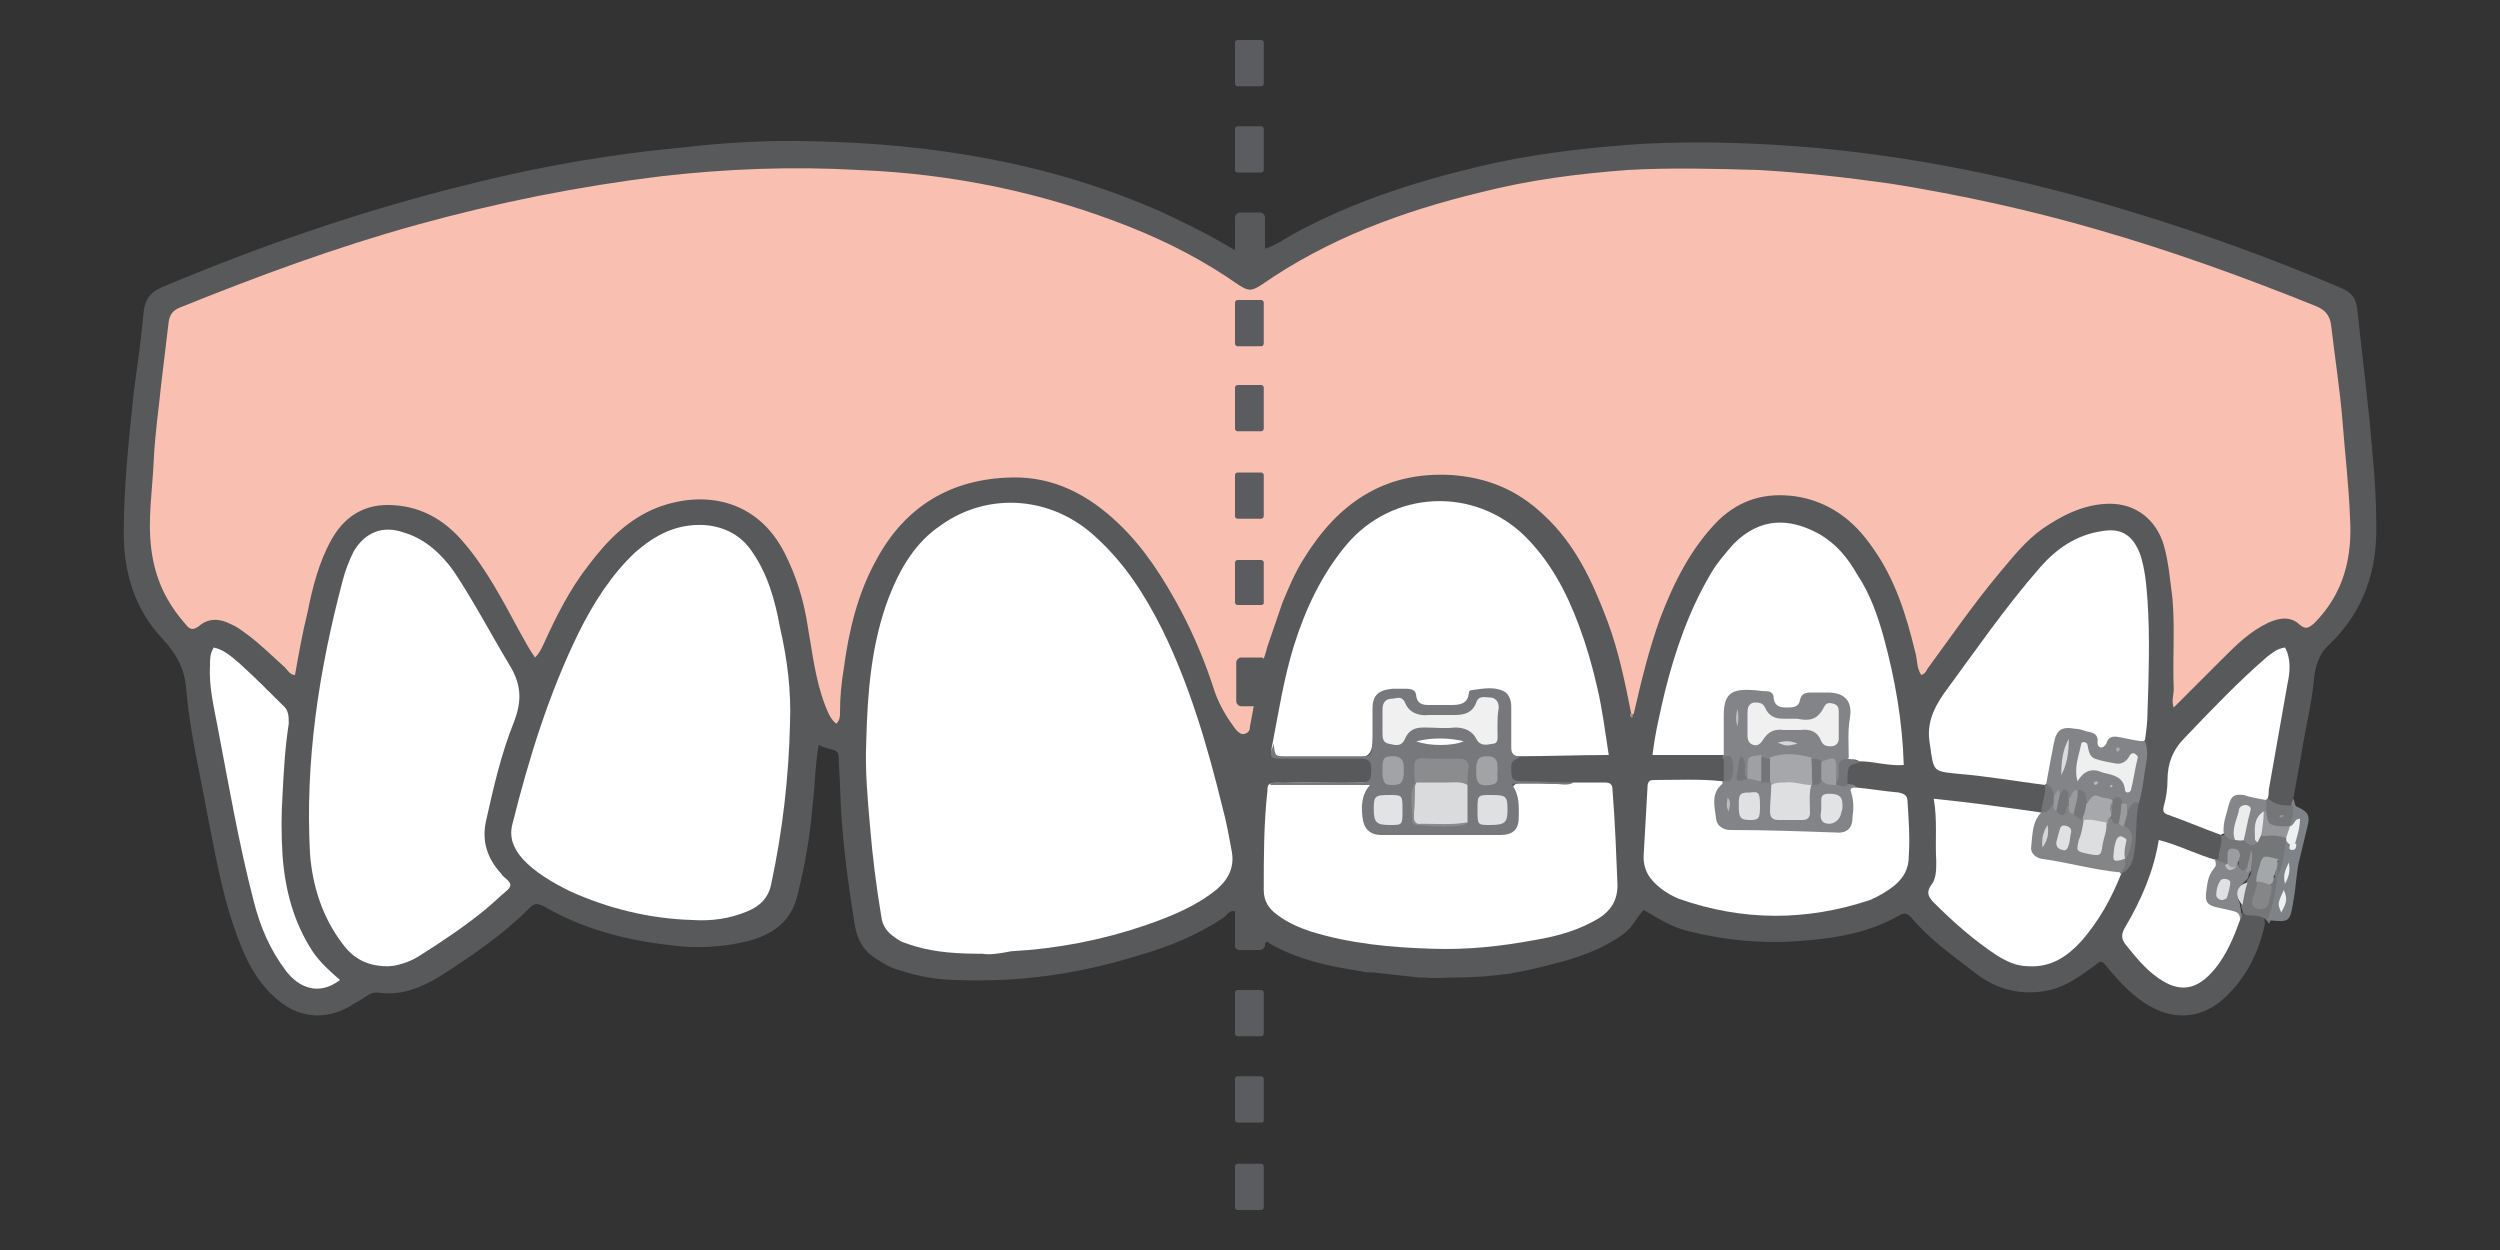 <?xml version="1.0" encoding="utf-8"?>
<!-- Generator: Adobe Illustrator 24.0.3, SVG Export Plug-In . SVG Version: 6.00 Build 0)  -->
<svg version="1.1" id="Layer_1" xmlns="http://www.w3.org/2000/svg" xmlns:xlink="http://www.w3.org/1999/xlink" x="0px" y="0px"
	 viewBox="0 0 200 100" style="enable-background:new 0 0 200 100;" xml:space="preserve">
<rect x="0" y="0" width="200" height="100" fill="#333333" stroke="none"/>
<style type="text/css">
	.st0{fill:#58595B;}
	.st1{fill:#F9C0B2;}
	.st2{fill:#747678;}
	.st3{fill:#7F8388;}
	.st4{fill:#FFFFFF;}
	.st5{fill:#77787B;}
	.st6{fill:#828487;}
	.st7{fill:#848689;}
	.st8{fill:#747578;}
	.st9{fill:#737477;}
	.st10{fill:#A6938F;}
	.st11{fill:#A4A7A9;}
	.st12{fill:#848688;}
	.st13{fill:#EBECEC;}
	.st14{fill:#949699;}
	.st15{fill:#EEEFEF;}
	.st16{fill:#9B9DA0;}
	.st17{fill:#E6E7E8;}
	.st18{fill:#DCDDDE;}
	.st19{fill:#929497;}
	.st20{fill:#B9BBBD;}
	.st21{fill:#F0F0F1;}
	.st22{fill:#838587;}
	.st23{fill:#DADBDD;}
	.st24{fill:#8A8C8E;}
	.st25{fill:#DFE0E1;}
	.st26{fill:#E2E3E4;}
	.st27{fill:#A1A3A5;}
	.st28{fill:#FCFCFC;}
	.st29{fill:#DDDFE0;}
	.st30{fill:#A5A7AA;}
	.st31{fill:#E0E1E2;}
	.st32{fill:#9C9EA1;}
	.st33{fill:#9EA0A3;}
	.st34{fill:#D4D6D7;}
	.st35{fill:#BDBFC1;}
	.st36{fill:#BABCBE;}
	.st37{fill:#A6A8AB;}
	.st38{fill:#757779;}
	.st39{fill:#D9DBDC;}
	.st40{fill:#999B9D;}
	.st41{fill:#96999B;}
	.st42{fill:#B5B7B9;}
	.st43{fill:#AAACAF;}
	.st44{fill:#C0C1C3;}
	.st45{fill:#DDDEDF;}
	.st46{fill:#D4D5D6;}
	.st47{fill:#5A5C5F;}
</style>
<g>
	<path class="st0" d="M189.8,36.3c-0.3-3.8-0.8-7.6-1.2-11.4c-0.1-1-0.4-1.5-1.4-1.9c-5.4-2.3-10.9-4.3-16.5-6
		c-8.8-2.7-17.8-4.6-27-5.3c-4.1-0.3-8.1-0.4-12.2-0.2c-4.5,0.3-9,0.8-13.5,1.9c-5,1.2-9.9,2.8-14.5,5.3c-0.7,0.4-1.4,0.9-2.3,1.2
		v-2.5c0-0.2-0.2-0.4-0.4-0.4h-0.3c-0.1,0-0.2,0-0.3,0h-1c-0.2,0-0.4,0.2-0.4,0.4V20c-0.4-0.2-0.7-0.4-0.9-0.5
		c-1.7-1-3.4-1.8-5.1-2.6C83.9,13,74.6,11.5,65,11.3c-3.5-0.1-7,0.1-10.4,0.5c-5.4,0.5-10.8,1.4-16.1,2.7c-8.8,2.1-17.3,5-25.6,8.5
		c-0.9,0.4-1.3,1-1.4,1.9c-0.2,2.2-0.5,4.3-0.8,6.5c-0.4,3.8-0.8,7.5-0.8,11.3c0,3.1,0.9,6.1,3.1,8.4c1.1,1.2,1.8,2.4,1.9,4.1
		c0.3,3.4,1.1,6.7,1.7,10c0.6,3,1.1,6,2.1,8.9c0.7,2.1,1.6,4.2,3.3,5.7c1.7,1.6,3.9,1.9,6,0.7c0.4-0.3,0.9-0.5,1.3-0.8
		c0.3-0.2,0.5-0.3,0.9-0.3c1.9,0.3,3.5-0.4,5-1.3c2.5-1.6,5-3.3,7.1-5.4c0.4-0.4,0.6-0.5,1.2-0.2c3.1,1.8,6.5,2.7,10,3.1
		c2.1,0.3,4.2,0.2,6.3-0.3c1.9-0.5,3.5-1.5,4-3.7c0.6-2.4,1-4.7,1.2-7.1c0.2-1.6,0.2-3.3,0.5-4.9c0.4,0.2,0.8,0.3,1.2,0.4
		c0.3,0.1,0.4,0.3,0.4,0.6c0,0.8,0.1,1.6,0.1,2.3c0.1,3.8,0.6,7.5,1.2,11.2c0.2,1.1,0.7,2,1.7,2.6c0.6,0.4,1.1,0.7,1.8,0.9
		c1.5,0.5,3.1,0.8,4.7,0.8c5,0.2,9.8-0.5,14.6-2c2.4-0.7,4.6-1.6,6.7-3c0.3-0.2,0.4-0.6,0.9-0.5v2.7c0,0,0,0,0,0.1
		c0,0.1,0,0.1,0.1,0.2c0.1,0.1,0.2,0.1,0.3,0.1h1.6c0.2,0,0.4-0.2,0.4-0.4v0c0,0,0,0,0-0.1c0.1-0.3,0.3-0.1,0.4,0
		c2.3,1.3,4.7,1.8,7.3,2.2c0.3,0.1,0.7,0.1,1,0.1l3.6,0.4c0,0,0.2,0,0.5,0c0.8,0.1,1.6,0,2.4,0c1.3,0,2.9-0.1,4.3-0.3
		c0.2,0,0.4-0.1,0.5-0.1c1.3-0.2,2.3-0.5,3.9-0.9c1.7-0.5,3.3-1.1,4.8-2.2c0.7-0.5,1-1.3,1.6-1.9c1.2,0.7,2.3,1.4,3.6,1.7
		c2.8,0.7,5.7,1,8.6,0.8c2.9-0.2,5.7-0.6,8.3-2.1c0.4-0.2,0.6-0.1,0.9,0.2c1.5,1.8,3.4,3.1,5.2,4.5c1.7,1.3,3.7,1.8,5.9,1.3
		c1.3-0.3,2.4-1.1,3.5-1.9c0.6-0.5,0.6-0.5,1.1,0.1c1,1.2,2,2.3,3.4,3.1c2.1,1.2,4.3,0.9,6-0.7c1.7-1.6,2.7-3.6,3.2-5.9
		c-0.1-0.9-0.4-1-1.8-0.9c-0.2,0.1-0.4,0.3-0.6,0.5c-0.3,0.5-0.5,1.1-0.8,1.7c-0.4,0.9-0.9,1.8-1.7,2.5c-1.1,1.1-2.2,1.2-3.5,0.4
		c-0.9-0.5-1.5-1.3-2.2-2.1c-0.6-0.7-0.7-1.3-0.2-2.1c0.8-1.5,1.6-3.1,2.1-4.9c0.3-1.4,0.4-1.4,1.7-0.9c1,0.3,2,1,3.1,0.9
		c0.1-0.1,0.2-0.1,0.3-0.2c0.2-0.7,0.5-1.3,0.2-2c-0.4-0.5-1-0.7-1.5-0.9c-2.8-1-2.8-1-2.5-4c0.1-0.9,0.3-1.8,1-2.5
		c2-2.1,3.8-4.3,6.1-6.1c0.5-0.4,1-1.2,1.5-0.9c0.6,0.3,0.3,1.2,0.3,1.8c-0.4,2.6-0.9,5.3-1.4,7.9c-0.1,0.6-0.3,1.2,0,1.8
		c0.5,0.6,1.2,0.8,1.9,0.5c0.3-0.1,0.2-0.4,0.3-0.7c0.2-1.1,0.4-2.2,0.6-3.3c0.3-2,0.8-3.9,1-5.9c0.1-1.2,0.4-2.2,1.3-3
		c2.7-2.6,3.8-5.9,3.7-9.6C190.1,40.2,190,38.3,189.8,36.3z"/>
	<path class="st1" d="M188,41.4c-0.1-2.6-0.4-5.1-0.6-7.7c-0.2-2.5-0.6-5-0.9-7.6c-0.1-0.9-0.5-1.3-1.2-1.6
		c-5.7-2.3-11.5-4.4-17.4-6.1c-5.5-1.6-11-2.8-16.6-3.7c-3.5-0.5-7.1-0.9-10.6-1.1c-3.5-0.1-7-0.2-10.5,0c-4,0.3-7.9,0.8-11.8,1.8
		c-6.2,1.5-12.2,3.7-17.5,7.4c-0.8,0.5-1,0.5-1.8,0c-2.7-1.9-5.6-3.4-8.6-4.6c-7-2.8-14.3-4.3-21.8-4.6c-5.3-0.3-10.6-0.1-15.8,0.5
		c-6.6,0.8-13.1,2.1-19.6,3.9c-6.5,1.8-12.7,4.1-18.9,6.6c-0.5,0.2-0.8,0.5-0.9,1.1c-0.2,1.7-0.4,3.3-0.6,5c-0.2,2-0.5,4-0.6,6.1
		c-0.1,2.4-0.5,4.7-0.2,7.1c0.3,2.4,1.2,4.3,2.8,6.1c0.3,0.4,0.6,0.4,1,0.1c0.8-0.7,1.7-0.6,2.5-0.2c0.5,0.2,0.9,0.5,1.3,0.8
		c1.1,0.8,2.1,1.8,3.1,2.7c0.2,0.2,0.4,0.6,0.8,0.6c0.3-1.7,0.6-3.4,1-5c0.4-2,0.9-4,1.9-5.8c1-1.8,2.5-2.8,4.5-2.8
		c2.5,0,4.5,1.1,6.1,3c1.8,2.1,3.1,4.6,4.4,7c0.4,0.7,0.8,1.5,1.3,2.2c0.4-0.4,0.5-0.7,0.7-1.1c1-2.2,2.1-4.4,3.6-6.3
		c1.5-2,3.2-3.7,5.5-4.6c3.7-1.4,8-0.7,10.2,3.7c0.9,1.8,1.5,3.7,1.8,5.7c0.4,2.2,0.6,4.3,1.4,6.4c0.2,0.5,0.4,1.1,0.9,1.5
		c0.3-0.3,0.3-0.6,0.3-0.9c0-1.2,0.1-2.3,0.3-3.5c0.4-3,1.1-6,2.6-8.7c2.3-4.3,6-6.5,10.8-6.6c3.4-0.1,6.2,1.4,8.6,3.7
		c2.1,2,3.6,4.4,5,7c1.1,2.1,2,4.3,2.7,6.5c0.4,1.1,1,2.1,1.7,3c0.2,0.2,0.4,0.4,0.7,0.3c0.3-0.1,0.4-0.3,0.4-0.6
		c0.1-0.5,0.2-1.1,0.3-1.6h-1c-0.2,0-0.4-0.2-0.4-0.4V53c0-0.2,0.2-0.4,0.4-0.4h1.6c0.1,0,0.1,0,0.2,0.1c0.1-0.3,0.2-0.6,0.3-1
		c0.4-1.2,0.8-2.3,1.2-3.5c0.5-1.2,1-2.4,1.7-3.5c2.7-4.4,6.4-7,11.8-6.7c2.9,0.2,5.3,1.2,7.4,3.2c2.5,2.3,3.9,5.3,5.1,8.5
		c0.9,2.4,1.4,4.9,1.9,7.4c0.1,0.1,0.1,0.1,0.2,0c0.6-2.6,1.2-5.1,2.1-7.6c1.1-2.9,2.5-5.7,4.7-7.9c1.8-1.7,3.8-2.2,6.1-1.9
		c2.7,0.4,4.7,1.9,6.2,4.1c1.8,2.5,2.7,5.4,3.4,8.3c0.2,0.6,0.1,1.3,0.5,1.9c0.3-0.1,0.4-0.3,0.5-0.5c1.9-2.6,3.7-5.2,5.7-7.6
		c1.1-1.3,2.1-2.6,3.5-3.6c1.6-1.1,3.4-2,5.4-2c2.1,0,3.7,1.3,4.3,3.3c0.4,1.4,0.5,2.8,0.7,4.3c0.2,2.4,0,4.8,0.1,7.2
		c0,0.5-0.2,1,0,1.5c1.3-1.3,2.6-2.6,3.9-3.9c1.1-1.1,2.2-2.2,3.7-2.9c0.9-0.4,1.8-0.5,2.5,0.2c0.5,0.4,0.7,0.2,1.1-0.1
		C187.5,47.5,188.2,44.6,188,41.4z"/>
	<path class="st2" d="M177.5,68.9c-0.1-0.7,0.3-1.3,0.2-2c0.1-0.1,0.2-0.1,0.3-0.1c0.3,0,0.6,0.2,0.9,0.2c0.2,0,0.4,0.1,0.6,0.1
		c0.3,0.1,0.6,0.3,0.9,0c0.2-0.2,0.4-0.4,0.7-0.5c0.7-0.2,1.4-0.2,2,0.4c0.1,0.1,0.1,0.2,0.2,0.3c-0.1,1,0,2.1-0.8,2.9
		c-0.2-0.1-0.3-0.2-0.4-0.4c-0.1-0.2-0.1-0.5,0-0.7c0-0.1,0.1-0.1,0.2-0.2c-0.1,0-0.1-0.1-0.2,0c-1.1,0.1-0.9,1.1-1.1,1.7
		c0,0.5-0.4,1,0,1.6c0.6-0.4,0.5-1,0.7-1.5c0.1-0.3,0.2-0.6,0.5-0.7c0.1,0,0.2,0,0.3,0.2c0.2,1.3,0,2.4-0.8,3.4
		c-0.1,0.1-0.1,0.2-0.2,0.3c-0.4-0.8-1.2-0.6-1.8-0.7c-0.3-0.1-0.3-0.4-0.4-0.6c0-0.7,0.2-1.3,0.4-2c0.1-0.3,0.4-0.6,0.4-0.9
		c0-0.1,0.1-0.3,0.1-0.4c-0.1,0.3-0.1,0.6-0.4,0.7c-0.5-0.1-0.6-0.4-0.7-0.8c0-0.2,0-0.4-0.1-0.5c-0.3,0.2-0.2,0.5-0.5,0.7
		c-0.1,0.1-0.2,0.1-0.3,0.1C177.6,69.3,177.3,69.2,177.5,68.9z"/>
	<path class="st3" d="M182.2,70.1c0.5-0.9,0.5-1.9,0.7-2.9c0.1-0.1,0.2,0,0.3,0.1c0,0,0.1,0,0.1,0s0-0.1,0-0.1
		c-0.1-0.3,0.6-0.8-0.2-1c-0.1-0.1-0.2-0.1-0.2-0.3c0-0.5,0-1.1,0.4-1.5c0-0.2,0.1-0.3,0.2-0.5c0.1,0.3,0,0.6,0.4,0.7
		c0.8,0.4,0.9,0.7,0.7,1.5c-0.2,0.8-0.4,1.7-0.6,2.5c-0.3,1.1-0.3,2.2-0.5,3.3c-0.3,1.9-0.3,1.9-2.1,1.7
		C181.8,72.5,182.1,71.3,182.2,70.1L182.2,70.1z"/>
	<path class="st4" d="M78.6,76.3c-2,0-3.7-0.1-5.4-0.6c-0.6-0.2-1.1-0.3-1.6-0.7c-0.6-0.4-1-0.9-1.1-1.7c-0.4-2.4-0.7-4.8-0.9-7.2
		c-0.2-2.3-0.4-4.5-0.3-6.8c0.1-3.9,0.4-7.8,1.8-11.5c0.9-2.3,2.1-4.4,4.2-5.8c3.8-2.7,8.9-2.3,12.4,1c2.3,2.1,3.9,4.6,5.3,7.4
		c2.2,4.5,3.6,9.3,4.8,14.2c0.3,1.1,0.5,2.2,0.7,3.3c0.3,1.3-0.1,2.3-1.1,3.2c-1.7,1.4-3.7,2.2-5.7,2.9c-3.5,1.2-7.1,1.9-10.8,2.1
		C79.9,76.3,79.1,76.4,78.6,76.3z"/>
	<path class="st4" d="M63.2,57.9c-0.1,4.3-0.6,8.6-1.5,12.8c-0.2,1.1-0.9,1.8-1.9,2.2c-1.4,0.6-2.9,0.8-4.4,0.7
		c-3.4-0.1-6.7-0.9-9.8-2.3c-1.4-0.7-2.8-1.5-3.8-2.6c-0.7-0.8-1.1-1.7-0.8-2.8c1.3-5.2,2.9-10.4,5.3-15.3c1.2-2.4,2.6-4.6,4.5-6.4
		c1.6-1.4,3.3-2.3,5.5-2.2c1.5,0.1,2.8,0.7,3.7,1.9c1.4,1.9,2,4.1,2.4,6.3C63,52.8,63.3,55.3,63.2,57.9z"/>
	<path class="st4" d="M31,77.3c-1.7,0-2.8-0.7-3.6-1.8c-1.6-2.1-2.4-4.6-2.6-7.2c-0.4-7.4,0.7-14.6,2.6-21.8
		c0.2-0.8,0.5-1.6,0.9-2.4c0.9-1.5,2.3-2.1,4-1.5c1.7,0.5,3,1.7,4,3.1c1.6,2.4,2.9,4.9,4.4,7.4c1,1.6,1.1,2.9,0.4,4.7
		c-1,2.5-1.6,5.1-2.2,7.8c-0.4,1.7,0.1,3.1,1.2,4.3c0.1,0.2,0.3,0.3,0.5,0.5c0.3,0.3,0.3,0.5,0,0.8c-0.6,0.5-1.1,1-1.7,1.5
		c-1.7,1.4-3.5,2.6-5.4,3.8C32.7,77,31.7,77.3,31,77.3z"/>
	<path class="st4" d="M101.8,59.5c0.5-2.6,0.9-5.2,1.7-7.8c0.9-2.9,2.2-5.7,4.2-8.1c3.7-4.4,10.2-4.7,14.3-0.7c2,2,3.3,4.4,4.3,7.1
		c0.6,1.6,1.1,3.3,1.5,5.1c0.4,1.7,0.6,3.4,0.9,5.3c-2.4,0-4.9,0.1-7.3,0.1c-0.9,0.2-1-0.3-1.1-1c-0.1-0.9,0-1.8-0.1-2.7
		c0-0.5-0.1-1.1-0.7-1.2c-0.6-0.2-1.3-0.3-1.9,0.3c-1.4,1.4-3.5,1.4-5,0c-0.6-0.6-1.2-0.5-1.9-0.3c-0.6,0.1-0.8,0.7-0.8,1.3
		c0,0.9,0,1.7-0.1,2.6c-0.1,0.7-0.3,1.1-1.2,1.1c-2.1,0-4.2,0-6.2,0C101.8,60.6,101.6,60.2,101.8,59.5z"/>
	<path class="st4" d="M125.9,62.6c0.8,0,1.6,0,2.4,0c0.5,0,0.7,0.1,0.7,0.6c0.2,2.5,0.3,5.1,0.4,7.6c0,1.2-0.5,2-1.4,2.6
		c-1.6,1-3.4,1.5-5.2,1.8c-2.7,0.5-5.4,0.8-8.2,0.7c-3.3-0.1-6.6-0.4-9.8-1.4c-0.9-0.3-1.8-0.7-2.6-1.3c-0.7-0.5-1.1-1.1-1.1-2
		c0-2.7,0-5.3,0.3-8c0-0.2,0-0.4,0.2-0.5c2.5-0.2,5,0,7.5-0.1c0.5,0,0.6,0.3,0.5,0.7c0,0.2-0.1,0.4-0.2,0.6
		c-0.4,1.9,0.2,2.6,2.1,2.5c2.5,0,5,0,7.5,0c1.7,0,2-0.2,1.9-2c0-1.8,0-1.8,1.8-1.8C123.8,62.7,124.9,62.8,125.9,62.6z"/>
	<path class="st4" d="M137.9,60.4c-1.9,0-3.8,0-5.7,0c0.2-1.7,0.6-3.4,1-5.1c0.8-3.2,1.9-6.4,3.6-9.3c0.5-0.9,1.2-1.7,1.9-2.5
		c2.1-2.1,4.4-2.1,6.8-0.8c1.4,0.8,2.3,1.9,3.1,3.3c1,1.5,1.6,3.2,2.1,5c0.9,3.3,1.5,6.7,1.6,10.2c-1.2,0.1-2.4-0.3-3.6-0.3
		c-0.3-0.3-0.8,0-1.1-0.3c-0.5-0.9-0.2-1.9-0.2-2.9c0-0.7,0.2-1.4-0.6-1.7c-0.8-0.3-1.7-0.3-2.5,0.2c-1.5,1.1-1.5,1.1-3-0.2
		c-0.6-0.5-1.5-0.5-2.3-0.3c-0.7,0.2-0.8,0.9-0.9,1.5C138.2,58.3,138.6,59.4,137.9,60.4z"/>
	<path class="st4" d="M163.6,62.8c-2.3-0.3-4.6-0.7-7-0.9c-2-0.2-1.9-0.2-2.2-2.3c-0.3-1.6,0.2-2.8,1.1-4.1
		c2.5-3.4,4.9-6.9,7.7-10.1c1.3-1.5,2.9-2.6,4.9-2.9c1.6-0.3,2.5,0.3,3.1,1.8c0.4,1.2,0.5,2.4,0.6,3.7c0.2,3,0.1,6,0,9
		c0,0.7-0.1,1.5-0.2,2.2c-0.3,0.3-0.7,0.3-1.1,0.3c-0.7-0.1-1.3-0.3-1.9,0.3c-0.3,0.4-0.8,0.1-1-0.3c-0.4-1.1-1.4-0.8-2.2-0.9
		c-0.6-0.1-0.6,0.5-0.7,0.9c-0.3,1-0.2,2.2-0.8,3.2C163.8,62.9,163.7,62.9,163.6,62.8z"/>
	<path class="st4" d="M148.5,63c1.1,0.1,2.2,0.3,3.4,0.4c0.4,0.1,0.7,0.2,0.7,0.7c0.1,1.5,0.2,3,0.1,4.4c0,1-0.4,1.7-1.1,2.3
		c-0.6,0.5-1.3,0.9-2,1.2c-5.1,1.7-10.2,1.7-15.3-0.1c-0.5-0.2-1-0.5-1.4-0.8c-0.9-0.7-1.5-1.5-1.4-2.8c0.1-1.8,0.2-3.5,0.3-5.3
		c0-0.4,0.1-0.6,0.5-0.6c1.8,0,3.7-0.1,5.5,0.1c0.2,0.6-0.3,1.1-0.3,1.7c0,1.1,0.3,1.5,1.3,1.5c2.5,0,5.1,0.2,7.6,0.3
		c0.8,0,1.2-0.4,1.3-1.2c0-0.5,0-0.9,0-1.4C147.9,63.2,147.9,62.8,148.5,63z"/>
	<path class="st4" d="M169.7,69.9c-0.8,2-1.8,3.8-3.2,5.4c-1.1,1.2-2.4,2.1-4.2,2c-1,0-1.8-0.4-2.6-0.9c-1.8-1.2-3.4-2.6-4.9-4.1
		c-0.4-0.4-0.8-0.8-0.3-1.5c0.4-0.5,0.4-1.2,0.4-1.9c-0.1-1.6,0.1-3.3-0.2-5c3,0.3,5.8,0.7,8.6,1.1c0,0.1,0,0.1,0.1,0.2
		c0,0.1,0,0.2,0,0.3c-0.7,2.6-0.7,2.6,1.9,3.1c1.5,0.3,3,0.3,4.4,0.9C169.8,69.6,169.8,69.8,169.7,69.9z"/>
	<path class="st4" d="M27.2,78.4c-1.7,1.3-3.3,0.6-4.3-0.7c-1.3-1.7-2.1-3.6-2.6-5.6c-1.2-4.6-2-9.3-2.9-14
		c-0.3-1.6-0.7-3.2-0.6-4.9c0-0.5,0-0.9,0.3-1.4c0.9,0.2,1.5,0.8,2.2,1.4c1.1,1,2.2,2.1,3.3,3.2c0.5,0.4,0.5,0.9,0.5,1.5
		c-0.3,1.9-0.4,3.8-0.5,5.7c-0.1,1.6-0.1,3.2,0,4.8c0.2,2.8,0.9,5.4,2.4,7.7C25.6,77,26.4,77.7,27.2,78.4z"/>
	<path class="st4" d="M177.9,66.7c-0.1,0-0.2,0-0.2,0.1c-1.4-0.5-2.8-1.1-4.2-1.6c-0.4-0.1-0.5-0.3-0.4-0.7c0.2-0.7,0.3-1.4,0.3-2.1
		c0-1.3,0.4-2.4,1.4-3.4c2.1-2.2,4.2-4.4,6.5-6.4c0.4-0.3,0.8-0.7,1.5-0.8c0.5,0.9,0.4,2,0.2,2.9c-0.5,2.8-1,5.7-1.5,8.5
		c0,0.2,0,0.5-0.1,0.7c-0.1,0.1-0.1,0.2-0.2,0.2c-0.1,0.1-0.3,0.1-0.5,0.1c-1.9-0.1-1.9-0.1-2.4,1.7
		C178.3,66.2,178.3,66.6,177.9,66.7z"/>
	<path class="st5" d="M125.9,62.6c-0.5,0.3-1.1,0.1-1.7,0.1c-1.1,0-2.1,0-3.3,0c0.7,0.9,0.6,1.8,0.6,2.7c0,1-0.5,1.4-1.5,1.4
		c-3.2,0-6.4,0-9.5,0c-0.9,0-1.4-0.5-1.5-1.4c-0.1-0.9-0.1-1.8,0.6-2.6c-2.7,0-5.4,0-8,0c0.3-0.4,0.8-0.2,1.2-0.2c1.9,0,3.8,0,5.8,0
		c1,0,1.1-0.1,1.1-1.1c0-0.6-0.2-0.8-0.8-0.8c-1.8,0-3.6,0-5.4,0c-0.3,0-0.6,0-0.9,0c-1,0-1.1-0.1-0.7-1.2c0.1,1,0.1,1,1,1
		c2,0,3.9,0,5.9,0c0.9,0,0.9,0,1-1c0-0.9,0-1.9,0-2.8c0-1.1,0.5-1.5,1.6-1.6c0.4,0,0.7,0,1.1,0c0.4,0,0.8,0.1,0.8,0.6
		c0.1,0.6,0.5,0.7,1,0.7c0.6,0,1.2,0,1.8,0c0.7,0,1.3-0.1,1.4-0.9c0-0.2,0.1-0.3,0.3-0.3c0.8-0.1,1.7-0.3,2.5,0.1
		c0.4,0.2,0.6,0.7,0.6,1.2c0,1.1,0,2.2,0,3.3c0,0.5,0.2,0.7,0.7,0.7c-0.2,0.3-0.7,0.2-0.7,0.8c0,1.1,0,1.2,1.1,1.2
		C123.2,62.5,124.6,62.6,125.9,62.6z"/>
	<path class="st4" d="M179.2,73.6c-0.5,1.4-1.1,2.8-2,3.9c-1.4,1.7-2.8,2-4.6,0.7c-1-0.7-1.8-1.7-2.6-2.7c-0.3-0.4-0.3-0.8,0-1.3
		c1.3-2.2,2.3-4.5,2.7-7c1.6,0.4,3.1,1.2,4.6,1.6c0.5,0.7-0.1,1.3-0.2,1.9c-0.2,1.1-0.2,1.3,0.9,1.7
		C178.6,72.7,179.4,72.6,179.2,73.6z"/>
	<path class="st6" d="M148.5,63c-0.2,0-0.6,0-0.4,0.4c0.2,0.7,0.2,1.3,0.1,2c0,0.9-0.5,1.3-1.4,1.2c-2.8-0.1-5.6-0.2-8.4-0.2
		c-0.5,0-1-0.3-1.1-0.8c-0.1-1-0.5-2.1,0.5-2.9c0,0,0-0.1,0-0.1c0.6-0.7,0.6-1.3,0-2l0-0.1l0.1-0.1c0-1,0-2,0-3.1
		c0-1.7,0.5-2.2,2.2-2.1c0.4,0,0.8,0.1,1.2,0.1c0.4,0,0.6,0.2,0.6,0.6c0.1,0.6,0.5,0.7,1,0.7c0.5,0,1,0,1.1-0.6
		c0.1-0.5,0.4-0.6,0.9-0.6c0.4,0,0.9,0,1.3,0c1.4,0,2,0.7,1.8,2c-0.2,1.1-0.1,2.1-0.1,3.2c-0.3,0.3-0.4,0.6-0.4,1c0,0.4,0,0.8-0.4,1
		c-0.5-0.1-0.4-0.5-0.5-0.8c-0.1-0.5-0.4-0.7-0.9-0.7c-0.3,0-0.6-0.1-0.8-0.1c-1-0.2-2-0.2-3-0.1c-0.3,0-0.6,0-0.9-0.1
		c-1,0-0.6,1.1-1.1,1.4c-0.5,0.2-0.4-0.2-0.6-0.4c0,0.4,0.1,0.7,0.6,0.4c0.4-0.3,0.8-0.1,1.2,0c0.3,0,0.5,0.1,0.7,0.3
		c0.1,0.1,0.1,0.2,0.2,0.3c0.1,0.4,0.1,0.8,0.1,1.2c0,0.7,0.1,1.3,1,1.3c0.9,0,1.3-0.3,1.3-1.2c0-0.4,0-0.8,0.3-1.1
		c0.1-0.1,0.1-0.2,0.2-0.3c0.2-0.2,0.5-0.2,0.8-0.3c0.4,0,0.8,0,1.1,0.2c0.3,0.1,0.7-0.1,1,0.1C148.1,62.8,148.4,62.7,148.5,63z"/>
	<path class="st6" d="M163.7,62.7c0.2-1.1,0.4-2.2,0.6-3.2c0.2-1.1,0.6-1.4,1.7-1.2c0.3,0,0.6,0.1,0.9,0.2c0.5,0.1,1,0.2,0.9,0.9
		c0,0.2,0.1,0.4,0.3,0.4c0.1,0,0.3-0.1,0.4-0.3c0.2-0.7,0.7-0.6,1.2-0.5c0.6,0.1,1.2,0.3,1.9,0.3c0.4,1,0,2-0.1,3
		c-0.1,0.7-0.2,1.3-0.4,2c-0.3,0.2-0.4,0.8-0.9,0.8c-0.3-0.2-0.3-0.5-0.6-0.6c-0.2-0.1-0.5-0.2-0.7-0.2c-0.7-0.1-1.3-0.2-2-0.1
		c-0.3-0.1-0.4-0.4-0.7-0.4c-0.3,0.1-0.4,0.4-0.7,0.4c-0.2-0.1-0.4-0.3-0.6-0.4c-0.2-0.1-0.4,0.3-0.6,0.1
		C163.9,63.5,163.9,63.1,163.7,62.7z"/>
	<path class="st7" d="M179.2,73.6c0-0.4-0.1-0.6-0.5-0.7c-0.4-0.1-0.8-0.2-1.3-0.3c-0.9-0.2-1-0.5-0.9-1.3c0.1-0.6,0.1-1.2,0.6-1.8
		c0.2-0.2,0.2-0.4,0.1-0.7c0.1,0,0.2,0,0.2-0.1c0.1,0.2,0.3,0.3,0.5,0.3c0.2,0.2,0.4,0.1,0.6-0.1c0.2-0.1,0.3-0.3,0.5-0.2
		c0,0.4,0.1,0.8,0.5,1c0.1-0.1,0.2-0.4,0.4-0.2c0,0.4,0.1,0.7-0.3,1c-0.5,0.5-0.8,1.1-0.4,1.8c0,0.3,0.1,0.5,0.1,0.8
		C179.4,73.4,179.3,73.5,179.2,73.6z"/>
	<path class="st8" d="M170.2,64.9c0.2-0.3,0.3-0.8,0.9-0.7c-0.3,1.4-0.1,2.8-0.4,4.2c-0.1,0.7-0.4,1.2-1,1.5c-0.1,0-0.1-0.1-0.1-0.2
		c-0.2-0.3-0.1-0.6,0-0.9c0-0.1,0.1-0.2,0.1-0.3c0.4-0.8,0.5-1.6,0-2.5C169.7,65.6,169.8,65.2,170.2,64.9z"/>
	<path class="st2" d="M181.3,64c0-0.1,0.1-0.1,0.2-0.1c0.5,0.5,1.2,0.6,1.9,0.5c0.1,0.6,0,1.1-0.2,1.6c-1.2,0.7-1.9,0.4-2.2-1
		C180.9,64.7,181,64.3,181.3,64z"/>
	<path class="st9" d="M146.9,62.6c0.3-0.3,0.2-0.8,0.2-1.2c0-0.6,0.3-0.7,0.8-0.7c0.3,0.2,0.7,0,0.9,0.3c-0.9,0.2-0.9,0.2-1,1
		c0,0.3,0,0.5,0,0.8c-0.3,0.3-0.6-0.1-1,0C146.8,62.7,146.8,62.7,146.9,62.6C146.8,62.6,146.9,62.6,146.9,62.6z"/>
	<path class="st9" d="M163.7,62.7c0.4,0.2,0.6,0.6,0.6,1c0.2,0.2,0.2,0.4,0.2,0.6c-0.2,0.6-0.5,1-1.2,0.7l0,0c0-0.7,0.4-1.4,0.3-2.2
		C163.6,62.7,163.7,62.7,163.7,62.7z"/>
	<path class="st8" d="M137.9,60.5c0.2,0,0.5-0.1,0.6,0.1c0.2,0.6,0.2,1.1,0,1.7c-0.1,0.3-0.4,0.2-0.6,0.2
		C137.9,61.8,137.9,61.2,137.9,60.5z"/>
	<path class="st10" d="M130.4,57.1c0.1,0,0.1,0,0.2,0c0,0.1,0.1,0.3-0.1,0.3C130.4,57.3,130.4,57.2,130.4,57.1z"/>
	<path class="st7" d="M181.3,64c0,0.3,0,0.6,0,0.9c-0.1,0.1-0.1,0.2-0.2,0.2c-0.1,0.8-0.6,1.5-0.5,2.3c-0.5,0.5-0.8,0-1.2-0.2
		c-0.4-0.7,0.1-1.3,0-2c-0.5,0.6-0.2,1.4-0.7,2c-0.3,0-0.6-0.2-0.8-0.5c-0.1-0.8,0.2-1.5,0.4-2.3c0.2-0.7,0.4-0.9,1.2-0.8
		C180.1,63.8,180.7,63.9,181.3,64z"/>
	<path class="st11" d="M182.2,68.9c0,0.2,0,0.4-0.1,0.7c-0.1,0.2-0.1,0.4-0.2,0.5c0,0.2,0,0.5-0.3,0.7c-0.5,0.3-0.8,0.1-1.1-0.3
		c0-0.4,0.1-0.7,0.2-1c0.3-1.1,0.3-1.1,1.4-0.8C182.3,68.7,182.3,68.8,182.2,68.9C182.3,68.9,182.3,68.9,182.2,68.9z"/>
	<path class="st12" d="M180.6,70.5c0.4,0.1,0.8,0.2,1.1,0.3c0.1,0.5-0.1,0.9-0.2,1.4c-0.1,0.5-0.5,0.6-0.9,0.5
		c-0.4-0.1-0.5-0.4-0.4-0.8C180.4,71.4,180.5,71,180.6,70.5z"/>
	<path class="st13" d="M178.8,67.2c-0.3-0.8,0.1-1.5,0.3-2.3c0-0.3,0.2-0.5,0.6-0.5c0.4,0.1,0.4,0.3,0.3,0.6
		c-0.2,0.7-0.3,1.4-0.5,2.2C179.2,67.3,179,67.2,178.8,67.2z"/>
	<path class="st14" d="M181.1,64.9c0.1,0,0.1,0,0.2,0c0.1,1,0.2,1.1,1.1,1.2c0.3,0,0.5,0,0.8,0c0,0,0,0.1,0.1,0.1
		c0.2,0.4,0.1,0.7-0.3,0.9c-0.7-0.3-1.3-0.3-2-0.2C180.5,66.1,180.8,65.5,181.1,64.9z"/>
	<path class="st15" d="M182.9,67c0.1-0.3,0.2-0.6,0.3-0.9c0.4-0.1,0.3-0.6,0.8-0.6c0,0.7-0.2,1.3-0.4,2c-0.2,0.1-0.3,0.1-0.5,0
		c-0.1-0.1-0.2-0.2-0.2-0.3C182.9,67.2,182.9,67.1,182.9,67z"/>
	<path class="st16" d="M179.1,68.9c-0.2,0.1-0.2,0.3-0.2,0.5c-0.3,0-0.7,0.4-0.7-0.3c0-0.2,0-0.4,0-0.6c0-0.3,0-0.7,0.5-0.6
		c0.4,0,0.5,0.3,0.5,0.6C179.1,68.7,179.1,68.8,179.1,68.9z"/>
	<path class="st17" d="M181.1,64.9c0,0.6-0.1,1.3-0.2,1.9c-0.1,0.2-0.2,0.4-0.3,0.6c-0.1-0.1-0.2-0.2-0.2-0.2
		C180.4,66.4,180.2,65.5,181.1,64.9z"/>
	<path class="st18" d="M179.4,72.4c-0.7-0.7-0.5-1.6,0.4-1.8C179.6,71.2,179.5,71.8,179.4,72.4z"/>
	<path class="st19" d="M180.1,69.6c-0.1,0.1-0.3,0.2-0.4,0.2c0.1-0.5,0.2-1,0.4-1.8C180.3,68.8,180,69.2,180.1,69.6z"/>
	<path class="st20" d="M178.2,69.1c0.2,0.3,0.4,0.3,0.7,0.3c-0.5,0.3-0.7,0.3-0.9-0.2C178.1,69.2,178.1,69.1,178.2,69.1z"/>
	<path class="st3" d="M182,70.1c0-0.2,0-0.4,0.2-0.5c0,0.2,0,0.3,0,0.5c0,0,0,0,0,0C182.1,70.1,182.1,70.1,182,70.1z"/>
	<path class="st3" d="M182.2,68.9c0-0.1,0-0.2-0.1-0.2C182.2,68.7,182.3,68.8,182.2,68.9C182.3,68.9,182.3,68.9,182.2,68.9z"/>
	<path class="st15" d="M182.7,71.2c0.4,0.8,0.1,1.2-0.2,1.8C182.2,72.3,182.2,72.3,182.7,71.2z"/>
	<path class="st21" d="M182.8,70.7c-0.2-0.8,0.1-1.2,0.3-1.7C183.2,69.5,183.2,70,182.8,70.7z"/>
	<path class="st15" d="M183.2,67.5c0.2,0,0.3,0,0.5,0c0,0.2,0,0.5-0.3,0.5C183,68,183.2,67.7,183.2,67.5z"/>
	<path class="st22" d="M163.3,65c0.6,0,0.8-0.4,1-0.8c0.2,0.1,0.3,0.3,0.5,0.4c0.3,0.1,0.4-0.2,0.6-0.2c0.3,0.1,0.4,0.4,0.7,0.6
		c0.2,0.2,0.5,0.3,0.7,0.6c0.1,0.1,0.1,0.2,0.1,0.3c0.1,0.5-0.1,0.9-0.2,1.4c0,0.4-0.1,0.7,0.4,0.8c0.5,0.1,0.7-0.2,0.8-0.6
		c0.1-0.5,0.2-1.1,0.3-1.6c0.1-0.2,0.2-0.4,0.4-0.5c0.4-0.1,0.6,0.3,0.9,0.3c0.2,0.1,0.3,0.2,0.5,0.4c0.5,0.3,0.7,0.8,0.5,1.4
		c-0.1,0.4-0.2,0.9-0.5,1.3c-0.4-0.3-0.2-0.7-0.3-1c-0.3,0.5-0.1,0.8,0.3,1c0.1,0.4-0.1,0.7-0.3,1c-2.2-0.2-4.2-0.8-6.4-1.1
		c-0.5-0.1-0.9-0.5-0.8-1C162.6,66.7,162.6,65.7,163.3,65z"/>
	<path class="st21" d="M119.8,57.9c0,0.2,0,0.5,0,0.7c0,0.4,0.1,0.9-0.4,0.9c-0.5,0.1-1,0.2-1.3-0.4c-0.3-0.6-0.9-0.9-1.7-0.9
		c-0.8,0.1-1.6,0-2.5,0c-0.7,0-1.2,0.2-1.5,0.9c-0.3,0.7-0.8,0.5-1.3,0.4c-0.5-0.1-0.5-0.5-0.5-0.9c0-0.6,0-1.3,0-1.9
		c0-0.5,0.3-0.8,0.7-0.8c0.4,0,0.8-0.3,1.1,0.3c0.3,0.8,1.1,1.1,1.9,1c0.7,0,1.4,0,2.1,0c0.8,0,1.4-0.2,1.7-1
		c0.2-0.6,0.7-0.4,1.1-0.4c0.4,0,0.7,0.3,0.7,0.8C119.8,57.2,119.8,57.6,119.8,57.9C119.8,57.9,119.8,57.9,119.8,57.9z"/>
	<path class="st23" d="M117.4,62.8c0,1,0,2,0,3c-1.3,0.4-2.6,0.1-3.8,0.2c-0.3,0-0.5-0.2-0.5-0.5c0.1-1-0.2-1.9,0.2-2.9l0,0
		C114.5,61.8,116.6,61.9,117.4,62.8z"/>
	<path class="st24" d="M117.4,62.8c-0.5-0.3-1.1-0.2-1.7-0.2c-0.8,0-1.6,0-2.5,0c-0.2-2.4,0-1.9,1.8-1.9c0.6,0,1.2,0,1.8,0
		c0.4,0,0.7,0.2,0.7,0.6C117.4,61.8,117.4,62.3,117.4,62.8z"/>
	<path class="st25" d="M118.2,64.8c0-1.2,0-1.2,1.1-1.2c1.2,0,1.3,0.1,1.3,1.2c0,1-0.2,1.2-1.4,1.2C118.2,66,118.2,66,118.2,64.8z"
		/>
	<path class="st26" d="M112.2,64.8c0,1.2,0,1.2-1,1.2c-1.1,0-1.3-0.2-1.3-1.3c0-1,0.1-1.1,1.2-1.1C112.2,63.6,112.2,63.6,112.2,64.8
		z"/>
	<path class="st27" d="M119.8,61.7c-0.1,0.4,0.3,1-0.6,1.1c-0.8,0.1-1.1-0.1-1.1-0.9c0-0.2,0-0.4,0-0.6c0.1-0.6,0.2-0.8,0.9-0.8
		c0.5,0,0.8,0.2,0.8,0.8C119.8,61.3,119.8,61.5,119.8,61.7z"/>
	<path class="st27" d="M110.6,61.6c0-1,0.1-1.1,0.9-1.1c0.5,0,0.8,0.3,0.8,0.8c0,0.2,0,0.5,0,0.7c-0.1,0.6-0.2,0.8-0.9,0.8
		c-0.6,0-0.7-0.1-0.8-0.8C110.6,61.8,110.6,61.7,110.6,61.6z"/>
	<path class="st28" d="M113.3,59.3c1.3-0.3,2.5-0.3,3.8,0C116.2,59.7,114.3,59.7,113.3,59.3z"/>
	<path class="st24" d="M113.2,62.6c0,0.9,0,1.8-0.1,2.7c0,0.4,0.2,0.7,0.6,0.6c1.2,0,2.4,0.1,3.6-0.1c-0.1,0.1-0.1,0.2-0.2,0.2
		c-1.2,0.2-2.5,0.1-3.7,0c-0.2,0-0.4-0.1-0.4-0.3C113,64.7,112.7,63.6,113.2,62.6z"/>
	<path class="st21" d="M147.1,58c0,0.4,0,0.7,0,1.1c0,0.3-0.2,0.6-0.6,0.6c-0.3,0-0.6,0-0.8-0.4c-0.3-0.8-0.9-1-1.7-0.9
		c-0.4,0-0.9,0-1.3,0c-0.7-0.1-1.2,0.1-1.6,0.7c-0.2,0.3-0.4,0.6-0.8,0.5c-0.4-0.1-0.5-0.4-0.5-0.8c0-0.6,0-1.2,0-1.8
		c0-0.4,0.1-0.7,0.5-0.8c0.4,0,0.7,0,0.9,0.4c0.3,0.7,0.8,0.9,1.5,0.9c0.3,0,0.7,0,1.1,0c0.9,0.2,1.6,0.1,2.1-0.9
		c0.2-0.4,0.4-0.4,0.8-0.3c0.3,0.1,0.4,0.3,0.4,0.6C147.1,57.3,147.1,57.7,147.1,58C147.1,58,147.1,58,147.1,58z"/>
	<path class="st29" d="M144.9,62.8c-0.2,0.7-0.1,1.5-0.1,2.2c0,0.4-0.2,0.6-0.6,0.6c-0.6,0-1.2,0-1.9,0c-0.5,0-0.7-0.2-0.7-0.7
		c0-0.7,0.1-1.4,0.1-2.1C142.5,61.9,143.7,61.9,144.9,62.8z"/>
	<path class="st30" d="M144.9,62.8c-0.7,0-1.4-0.3-2.1-0.2c-0.4,0-0.8,0-1.1,0.2c0-0.1,0-0.2-0.1-0.3c-0.5-0.6-0.5-1.2,0-1.9
		c1.1-0.4,2.2-0.3,3.3,0c0.5,0.7,0.5,1.4,0.1,2.1C145,62.8,144.9,62.8,144.9,62.8z"/>
	<path class="st26" d="M145.7,64.8c0-0.3,0-0.4,0-0.5c0-0.4-0.1-0.8,0.6-0.8c0.8,0,1.1,0.2,1.1,0.9c0,0.2,0,0.4-0.1,0.6
		c-0.1,0.7-0.8,1.1-1.4,0.8C145.5,65.5,145.7,65,145.7,64.8z"/>
	<path class="st31" d="M140.8,64.5c0,1-0.1,1.1-0.8,1.1c-0.8,0-0.9-0.2-0.9-1.2c0-0.9,0.1-1,0.9-1C140.7,63.3,140.8,63.4,140.8,64.5
		z"/>
	<path class="st32" d="M146.9,62.6c0,0.1,0,0.1,0,0.2c-0.4,0-0.8,0-1.1-0.3c-0.5-0.5-0.5-1.1,0-1.6c1-0.4,1.1-0.3,1.1,0.6
		C146.9,61.9,146.9,62.2,146.9,62.6z"/>
	<path class="st33" d="M139.8,62.3c0-0.2,0-0.5,0-0.7c0-1.1,0-1.1,1.1-1.2c0.5,0.7,0.6,1.4,0,2.1C140.6,62.5,140.2,62.3,139.8,62.3
		L139.8,62.3z"/>
	<path class="st8" d="M145.7,60.9c0,0.5,0,1.1,0,1.6c-0.2,0.3-0.4,0.3-0.7,0.3c-0.1-0.7,0-1.4-0.1-2.1
		C145.3,60.7,145.5,60.7,145.7,60.9z"/>
	<path class="st8" d="M140.9,62.6c0-0.7,0-1.4,0-2.1c0.2,0.1,0.5,0.2,0.7,0.2c0,0.6,0,1.2,0,1.9C141.4,62.6,141.2,62.6,140.9,62.6z"
		/>
	<path class="st8" d="M139.8,62.3c-0.8,0.3-1,0.2-0.8-0.5c0.1-0.4,0-0.9,0.3-1.3C139.9,61,139.3,61.9,139.8,62.3
		C139.8,62.3,139.8,62.3,139.8,62.3z"/>
	<path class="st34" d="M142.2,59.4c0.5-0.1,1-0.2,1.6,0.1C142.9,59.7,142.9,59.7,142.2,59.4z"/>
	<path class="st35" d="M139,56.7c0.1,0.5,0.1,1,0,1.4C138.8,57.6,138.9,57.1,139,56.7z"/>
	<path class="st36" d="M138.3,64.9c-0.3-0.4-0.1-0.8-0.1-1.1C138.5,64.1,138.4,64.4,138.3,64.9z"/>
	<path class="st15" d="M166.2,62.5c-0.3-1.1,0.1-2,0.3-3c0-0.1,0.2-0.2,0.3-0.1c0.1,0,0.2,0.1,0.2,0.2c0.1,0.4,0.1,0.9,0.6,1.1
		c0.6,0.2,1.2,0.3,1.8,0.4c0.5,0,0.8-0.3,1-0.7c0.1-0.1,0.2-0.2,0.4-0.1c0.1,0.1,0.3,0.2,0.2,0.4c-0.2,0.8-0.3,1.6-0.5,2.4
		c0,0.1-0.1,0.3-0.3,0.3c-0.1,0-0.2-0.1-0.2-0.2c-0.1-1.1-1-1.2-1.8-1.4C167.3,61.4,166.7,61.7,166.2,62.5z"/>
	<path class="st37" d="M168.8,65.4c-0.2,0.1-0.2,0.3-0.2,0.5c-0.7,0.4-1.3,0.2-1.8-0.2c0,0-0.1,0-0.1,0c-0.2-0.6-0.2-1.1,0.4-1.6
		c0.2-0.3,0.4-0.6,0.8-0.4c0.4,0.2,0.9,0.1,1.2,0.4c0.1,0.1,0.1,0.1,0.1,0.3c0,0.3,0,0.5-0.1,0.8C169,65.2,168.9,65.3,168.8,65.4z"
		/>
	<path class="st38" d="M166.9,64c0,0.6-0.1,1.1-0.4,1.6c-0.2-0.2-0.5-0.2-0.6-0.5c-0.4-0.7,0-1.3,0.3-1.9
		C166.8,63.2,166.9,63.5,166.9,64z"/>
	<path class="st38" d="M169,64.2c0-0.1,0-0.1,0-0.2c0.4-0.4,0.6-0.3,0.8,0.2c0.4,0.6,0.2,1.1-0.2,1.6c-0.5,0.3-0.7-0.1-0.7-0.5
		c0-0.1,0-0.3,0-0.4C169,64.7,168.8,64.4,169,64.2z"/>
	<path class="st2" d="M165.5,64.4c-0.1,0.1-0.2,0.2-0.2,0.3c-0.1,0.7-0.4,0.6-0.8,0.2c-0.2-0.5,0-1,0.3-1.4c0.2-0.1,0.2-0.5,0.5-0.3
		c0.3,0.2,0.1,0.5,0.2,0.8C165.6,64.1,165.6,64.3,165.5,64.4z"/>
	<path class="st39" d="M164.9,62c0-1,0.1-2,0.6-2.9C165.5,60.1,165.4,61.1,164.9,62z"/>
	<path class="st40" d="M169.5,65.9c0.1-0.5,0.2-1.1,0.2-1.6c0.8-0.2,0.3,0.5,0.5,0.7c-0.1,0.4-0.2,0.8-0.3,1.1
		C169.8,66.1,169.6,66,169.5,65.9z"/>
	<path class="st40" d="M165.5,64.4c0-0.2,0-0.3,0-0.5c0.3-0.2,0.2-0.7,0.7-0.7c0.1,0.6-0.2,1.2-0.3,1.9
		C165.5,65.1,165.5,64.8,165.5,64.4z"/>
	<path class="st41" d="M164.8,63.5c-0.1,0.5-0.2,0.9-0.3,1.4c-0.3-0.2-0.2-0.5-0.2-0.7c0-0.2,0-0.3,0-0.5c0.1-0.1,0.1-0.2,0.2-0.3
		c0.1-0.1,0.1-0.2,0.2-0.2C164.7,63.3,164.8,63.4,164.8,63.5z"/>
	<path class="st42" d="M167.5,62.6c0.1,0,0.1-0.1,0.2-0.1c0.1,0,0.2,0.1,0.1,0.2c0,0-0.1,0.1-0.2,0.1
		C167.5,62.7,167.5,62.6,167.5,62.6z"/>
	<path class="st43" d="M169.6,59.9c0,0.1-0.1,0.1-0.1,0.2c-0.1,0.1-0.2,0-0.2-0.1c0-0.1,0-0.2,0.1-0.2
		C169.5,59.8,169.5,59.8,169.6,59.9z"/>
	<path class="st44" d="M169,62.8c0,0.1,0,0.1-0.1,0.2c0,0-0.1-0.1-0.1-0.1C168.8,62.8,168.9,62.8,169,62.8
		C168.9,62.7,169,62.8,169,62.8z"/>
	<path class="st25" d="M177.8,72c-0.3,0-0.5-0.2-0.5-0.4c0-0.4,0.1-0.8,0.3-1.1c0.1-0.3,0.7-0.2,0.8,0c0.1,0.1-0.2,1.3-0.3,1.4
		C178,71.9,177.9,72,177.8,72z"/>
	<path class="st14" d="M182.7,65.3c-0.1,0-0.1,0.1-0.2,0.1c-0.1,0-0.1-0.1-0.2-0.1c0.1,0,0.1-0.1,0.2-0.1
		C182.6,65.2,182.7,65.2,182.7,65.3z"/>
	<path class="st45" d="M166.7,65.6c0.6-0.1,1.2,0.1,1.8,0.2c0.1,0.6-0.2,1.2-0.3,1.8c-0.1,0.9-0.2,0.9-1.2,0.7
		c-0.9-0.2-0.9-0.2-0.7-1.1C166.5,66.8,166.6,66.2,166.7,65.6z"/>
	<path class="st25" d="M170,68.7c-0.9,0.3-1,0.2-0.9-0.5c0-0.3,0.1-0.7,0.2-1c0.1-0.2,0.2-0.3,0.4-0.3c0.2,0.1,0.5,0.2,0.4,0.4
		C170,67.8,169.9,68.2,170,68.7C169.9,68.7,170,68.7,170,68.7z"/>
	<path class="st31" d="M164.5,67.4c0.1-0.4,0.2-0.8,0.3-1.1c0.1-0.3,0.3-0.3,0.6-0.2c0.2,0.1,0.3,0.2,0.3,0.4
		c-0.1,0.4-0.1,0.8-0.2,1.1c-0.1,0.3-0.2,0.5-0.5,0.4C164.6,67.9,164.5,67.7,164.5,67.4z"/>
	<path class="st46" d="M163.4,67.8c-0.1-0.8,0.1-1.3,0.4-1.8C163.9,66.5,163.9,67.1,163.4,67.8z"/>
	<path class="st6" d="M169,64.2c0,0.3,0,0.5-0.2,0.7C168.8,64.7,168.8,64.4,169,64.2z"/>
	<path class="st47" d="M100.9,96.8H99c-0.1,0-0.2-0.1-0.2-0.2v-3.3c0-0.1,0.1-0.2,0.2-0.2h1.9c0.1,0,0.2,0.1,0.2,0.2v3.3
		C101.1,96.7,101,96.8,100.9,96.8z"/>
	<path class="st47" d="M100.9,89.8H99c-0.1,0-0.2-0.1-0.2-0.2v-3.3c0-0.1,0.1-0.2,0.2-0.2h1.9c0.1,0,0.2,0.1,0.2,0.2v3.3
		C101.1,89.8,101,89.8,100.9,89.8z"/>
	<path class="st47" d="M100.9,82.9H99c-0.1,0-0.2-0.1-0.2-0.2v-3.3c0-0.1,0.1-0.2,0.2-0.2h1.9c0.1,0,0.2,0.1,0.2,0.2v3.3
		C101.1,82.8,101,82.9,100.9,82.9z"/>
	<path class="st47" d="M100.9,6.9H99c-0.1,0-0.2-0.1-0.2-0.2V3.4c0-0.1,0.1-0.2,0.2-0.2h1.9c0.1,0,0.2,0.1,0.2,0.2v3.3
		C101.1,6.8,101,6.9,100.9,6.9z"/>
	<path class="st47" d="M100.9,13.8H99c-0.1,0-0.2-0.1-0.2-0.2v-3.3c0-0.1,0.1-0.2,0.2-0.2h1.9c0.1,0,0.2,0.1,0.2,0.2v3.3
		C101.1,13.7,101,13.8,100.9,13.8z"/>
	<path class="st47" d="M100.9,34.5H99c-0.1,0-0.2-0.1-0.2-0.2V31c0-0.1,0.1-0.2,0.2-0.2h1.9c0.1,0,0.2,0.1,0.2,0.2v3.3
		C101.1,34.4,101,34.5,100.9,34.5z"/>
	<path class="st47" d="M100.9,27.7H99c-0.1,0-0.2-0.1-0.2-0.2v-3.3c0-0.1,0.1-0.2,0.2-0.2h1.9c0.1,0,0.2,0.1,0.2,0.2v3.3
		C101.1,27.6,101,27.7,100.9,27.7z"/>
	<path class="st47" d="M100.9,41.5H99c-0.1,0-0.2-0.1-0.2-0.2V38c0-0.1,0.1-0.2,0.2-0.2h1.9c0.1,0,0.2,0.1,0.2,0.2v3.3
		C101.1,41.4,101,41.5,100.9,41.5z"/>
	<path class="st47" d="M100.9,48.4H99c-0.1,0-0.2-0.1-0.2-0.2V45c0-0.1,0.1-0.2,0.2-0.2h1.9c0.1,0,0.2,0.1,0.2,0.2v3.3
		C101.1,48.3,101,48.4,100.9,48.4z"/>
</g>
</svg>
